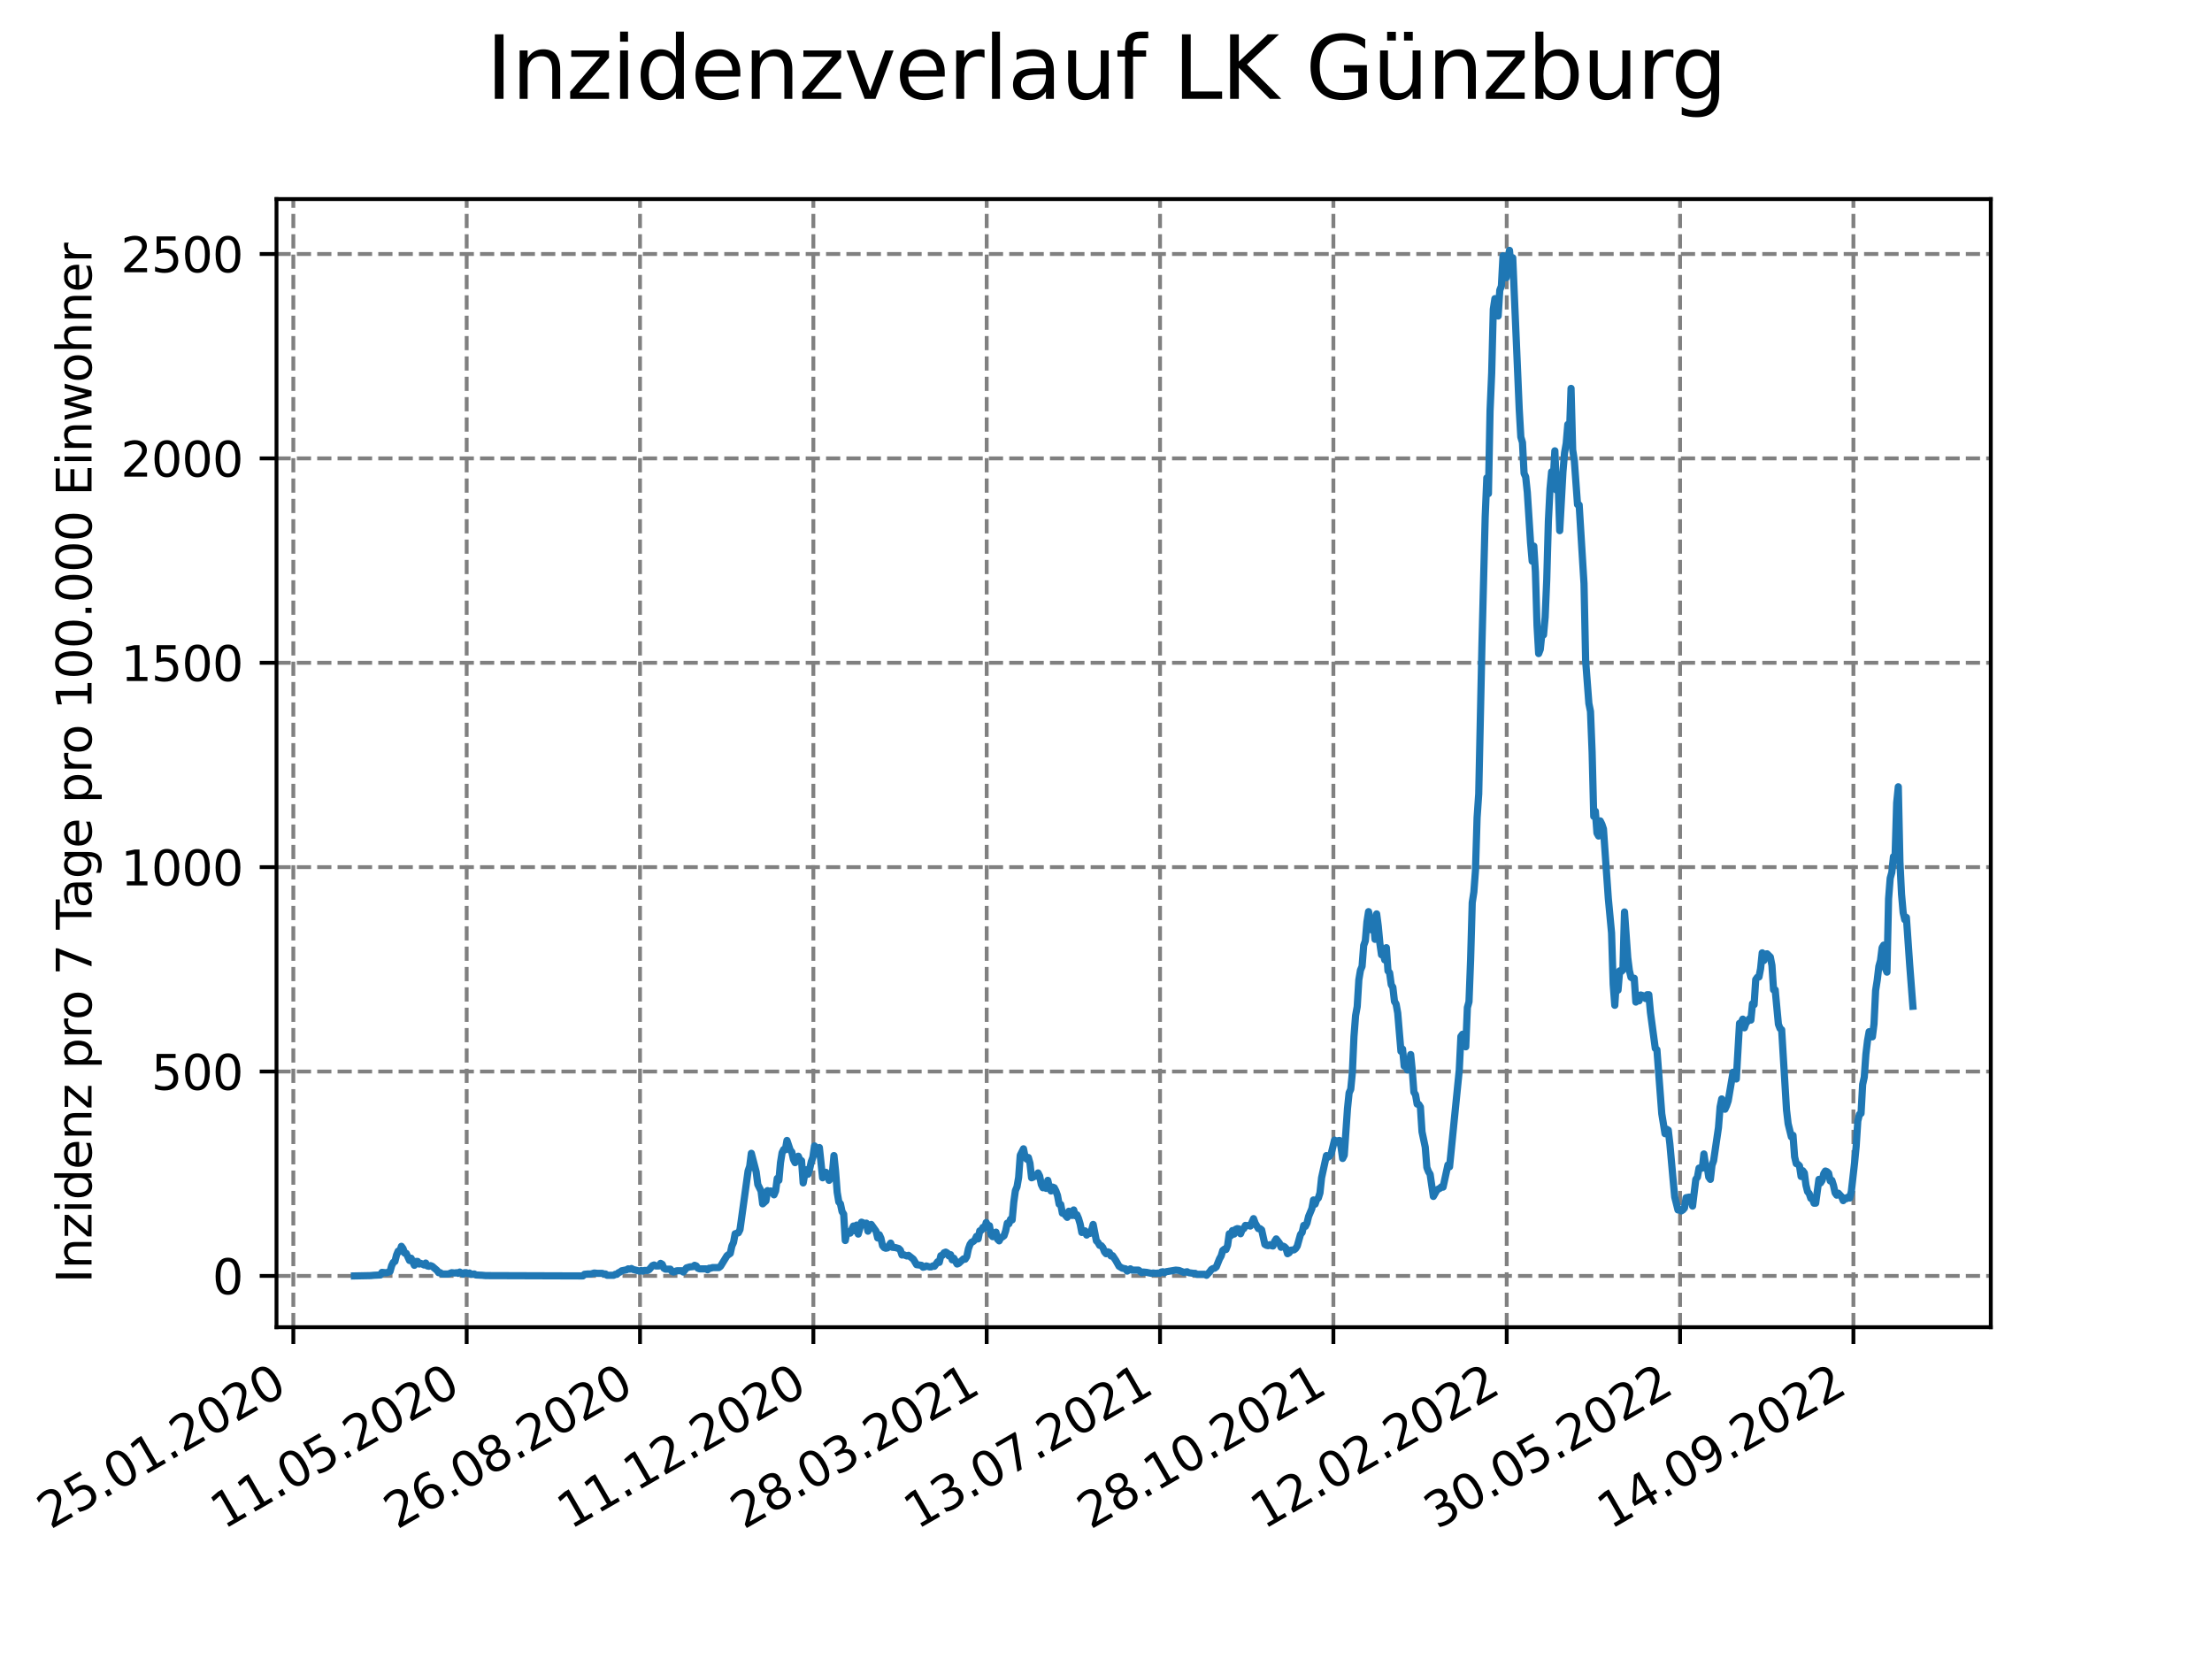<?xml version="1.0" encoding="utf-8" standalone="no"?>
<!DOCTYPE svg PUBLIC "-//W3C//DTD SVG 1.1//EN"
  "http://www.w3.org/Graphics/SVG/1.1/DTD/svg11.dtd">
<svg xmlns:xlink="http://www.w3.org/1999/xlink" width="460.8pt" height="345.6pt" viewBox="0 0 460.8 345.6" xmlns="http://www.w3.org/2000/svg" version="1.1">
 <defs>
  <style type="text/css">*{stroke-linejoin: round; stroke-linecap: butt}</style>
 </defs>
 <g id="figure_1">
  <g id="patch_1">
   <path d="M 0 345.6 
L 460.8 345.6 
L 460.8 0 
L 0 0 
z
" style="fill: #ffffff"/>
  </g>
  <g id="axes_1">
   <g id="patch_2">
    <path d="M 57.6 276.48 
L 414.72 276.48 
L 414.72 41.472 
L 57.6 41.472 
z
" style="fill: #ffffff"/>
   </g>
   <g id="matplotlib.axis_1">
    <g id="xtick_1">
     <g id="line2d_1">
      <path d="M 61.107 276.48 
L 61.107 41.472 
" clip-path="url(#p84451da03f)" style="fill: none; stroke-dasharray: 2.96,1.28; stroke-dashoffset: 0; stroke: #808080; stroke-width: 0.8"/>
     </g>
     <g id="line2d_2">
      <defs>
       <path id="m3f51517083" d="M 0 0 
L 0 3.5 
" style="stroke: #000000; stroke-width: 0.8"/>
      </defs>
      <g>
       <use xlink:href="#m3f51517083" x="61.107" y="276.48" style="stroke: #000000; stroke-width: 0.8"/>
      </g>
     </g>
     <g id="text_1">
      <!-- 25.01.2020 -->
      <g transform="translate(10.482 318.689) rotate(-30) scale(0.1 -0.1)">
       <defs>
        <path id="DejaVuSans-32" d="M 1228 531 
L 3431 531 
L 3431 0 
L 469 0 
L 469 531 
Q 828 903 1448 1529 
Q 2069 2156 2228 2338 
Q 2531 2678 2651 2914 
Q 2772 3150 2772 3378 
Q 2772 3750 2511 3984 
Q 2250 4219 1831 4219 
Q 1534 4219 1204 4116 
Q 875 4013 500 3803 
L 500 4441 
Q 881 4594 1212 4672 
Q 1544 4750 1819 4750 
Q 2544 4750 2975 4387 
Q 3406 4025 3406 3419 
Q 3406 3131 3298 2873 
Q 3191 2616 2906 2266 
Q 2828 2175 2409 1742 
Q 1991 1309 1228 531 
z
" transform="scale(0.016)"/>
        <path id="DejaVuSans-35" d="M 691 4666 
L 3169 4666 
L 3169 4134 
L 1269 4134 
L 1269 2991 
Q 1406 3038 1543 3061 
Q 1681 3084 1819 3084 
Q 2600 3084 3056 2656 
Q 3513 2228 3513 1497 
Q 3513 744 3044 326 
Q 2575 -91 1722 -91 
Q 1428 -91 1123 -41 
Q 819 9 494 109 
L 494 744 
Q 775 591 1075 516 
Q 1375 441 1709 441 
Q 2250 441 2565 725 
Q 2881 1009 2881 1497 
Q 2881 1984 2565 2268 
Q 2250 2553 1709 2553 
Q 1456 2553 1204 2497 
Q 953 2441 691 2322 
L 691 4666 
z
" transform="scale(0.016)"/>
        <path id="DejaVuSans-2e" d="M 684 794 
L 1344 794 
L 1344 0 
L 684 0 
L 684 794 
z
" transform="scale(0.016)"/>
        <path id="DejaVuSans-30" d="M 2034 4250 
Q 1547 4250 1301 3770 
Q 1056 3291 1056 2328 
Q 1056 1369 1301 889 
Q 1547 409 2034 409 
Q 2525 409 2770 889 
Q 3016 1369 3016 2328 
Q 3016 3291 2770 3770 
Q 2525 4250 2034 4250 
z
M 2034 4750 
Q 2819 4750 3233 4129 
Q 3647 3509 3647 2328 
Q 3647 1150 3233 529 
Q 2819 -91 2034 -91 
Q 1250 -91 836 529 
Q 422 1150 422 2328 
Q 422 3509 836 4129 
Q 1250 4750 2034 4750 
z
" transform="scale(0.016)"/>
        <path id="DejaVuSans-31" d="M 794 531 
L 1825 531 
L 1825 4091 
L 703 3866 
L 703 4441 
L 1819 4666 
L 2450 4666 
L 2450 531 
L 3481 531 
L 3481 0 
L 794 0 
L 794 531 
z
" transform="scale(0.016)"/>
       </defs>
       <use xlink:href="#DejaVuSans-32"/>
       <use xlink:href="#DejaVuSans-35" x="63.623"/>
       <use xlink:href="#DejaVuSans-2e" x="127.246"/>
       <use xlink:href="#DejaVuSans-30" x="159.033"/>
       <use xlink:href="#DejaVuSans-31" x="222.656"/>
       <use xlink:href="#DejaVuSans-2e" x="286.279"/>
       <use xlink:href="#DejaVuSans-32" x="318.066"/>
       <use xlink:href="#DejaVuSans-30" x="381.689"/>
       <use xlink:href="#DejaVuSans-32" x="445.312"/>
       <use xlink:href="#DejaVuSans-30" x="508.936"/>
      </g>
     </g>
    </g>
    <g id="xtick_2">
     <g id="line2d_3">
      <path d="M 97.217 276.48 
L 97.217 41.472 
" clip-path="url(#p84451da03f)" style="fill: none; stroke-dasharray: 2.96,1.28; stroke-dashoffset: 0; stroke: #808080; stroke-width: 0.8"/>
     </g>
     <g id="line2d_4">
      <g>
       <use xlink:href="#m3f51517083" x="97.217" y="276.48" style="stroke: #000000; stroke-width: 0.8"/>
      </g>
     </g>
     <g id="text_2">
      <!-- 11.05.2020 -->
      <g transform="translate(46.592 318.689) rotate(-30) scale(0.1 -0.1)">
       <use xlink:href="#DejaVuSans-31"/>
       <use xlink:href="#DejaVuSans-31" x="63.623"/>
       <use xlink:href="#DejaVuSans-2e" x="127.246"/>
       <use xlink:href="#DejaVuSans-30" x="159.033"/>
       <use xlink:href="#DejaVuSans-35" x="222.656"/>
       <use xlink:href="#DejaVuSans-2e" x="286.279"/>
       <use xlink:href="#DejaVuSans-32" x="318.066"/>
       <use xlink:href="#DejaVuSans-30" x="381.689"/>
       <use xlink:href="#DejaVuSans-32" x="445.312"/>
       <use xlink:href="#DejaVuSans-30" x="508.936"/>
      </g>
     </g>
    </g>
    <g id="xtick_3">
     <g id="line2d_5">
      <path d="M 133.327 276.48 
L 133.327 41.472 
" clip-path="url(#p84451da03f)" style="fill: none; stroke-dasharray: 2.96,1.28; stroke-dashoffset: 0; stroke: #808080; stroke-width: 0.8"/>
     </g>
     <g id="line2d_6">
      <g>
       <use xlink:href="#m3f51517083" x="133.327" y="276.48" style="stroke: #000000; stroke-width: 0.8"/>
      </g>
     </g>
     <g id="text_3">
      <!-- 26.08.2020 -->
      <g transform="translate(82.702 318.689) rotate(-30) scale(0.1 -0.1)">
       <defs>
        <path id="DejaVuSans-36" d="M 2113 2584 
Q 1688 2584 1439 2293 
Q 1191 2003 1191 1497 
Q 1191 994 1439 701 
Q 1688 409 2113 409 
Q 2538 409 2786 701 
Q 3034 994 3034 1497 
Q 3034 2003 2786 2293 
Q 2538 2584 2113 2584 
z
M 3366 4563 
L 3366 3988 
Q 3128 4100 2886 4159 
Q 2644 4219 2406 4219 
Q 1781 4219 1451 3797 
Q 1122 3375 1075 2522 
Q 1259 2794 1537 2939 
Q 1816 3084 2150 3084 
Q 2853 3084 3261 2657 
Q 3669 2231 3669 1497 
Q 3669 778 3244 343 
Q 2819 -91 2113 -91 
Q 1303 -91 875 529 
Q 447 1150 447 2328 
Q 447 3434 972 4092 
Q 1497 4750 2381 4750 
Q 2619 4750 2861 4703 
Q 3103 4656 3366 4563 
z
" transform="scale(0.016)"/>
        <path id="DejaVuSans-38" d="M 2034 2216 
Q 1584 2216 1326 1975 
Q 1069 1734 1069 1313 
Q 1069 891 1326 650 
Q 1584 409 2034 409 
Q 2484 409 2743 651 
Q 3003 894 3003 1313 
Q 3003 1734 2745 1975 
Q 2488 2216 2034 2216 
z
M 1403 2484 
Q 997 2584 770 2862 
Q 544 3141 544 3541 
Q 544 4100 942 4425 
Q 1341 4750 2034 4750 
Q 2731 4750 3128 4425 
Q 3525 4100 3525 3541 
Q 3525 3141 3298 2862 
Q 3072 2584 2669 2484 
Q 3125 2378 3379 2068 
Q 3634 1759 3634 1313 
Q 3634 634 3220 271 
Q 2806 -91 2034 -91 
Q 1263 -91 848 271 
Q 434 634 434 1313 
Q 434 1759 690 2068 
Q 947 2378 1403 2484 
z
M 1172 3481 
Q 1172 3119 1398 2916 
Q 1625 2713 2034 2713 
Q 2441 2713 2670 2916 
Q 2900 3119 2900 3481 
Q 2900 3844 2670 4047 
Q 2441 4250 2034 4250 
Q 1625 4250 1398 4047 
Q 1172 3844 1172 3481 
z
" transform="scale(0.016)"/>
       </defs>
       <use xlink:href="#DejaVuSans-32"/>
       <use xlink:href="#DejaVuSans-36" x="63.623"/>
       <use xlink:href="#DejaVuSans-2e" x="127.246"/>
       <use xlink:href="#DejaVuSans-30" x="159.033"/>
       <use xlink:href="#DejaVuSans-38" x="222.656"/>
       <use xlink:href="#DejaVuSans-2e" x="286.279"/>
       <use xlink:href="#DejaVuSans-32" x="318.066"/>
       <use xlink:href="#DejaVuSans-30" x="381.689"/>
       <use xlink:href="#DejaVuSans-32" x="445.312"/>
       <use xlink:href="#DejaVuSans-30" x="508.936"/>
      </g>
     </g>
    </g>
    <g id="xtick_4">
     <g id="line2d_7">
      <path d="M 169.438 276.48 
L 169.438 41.472 
" clip-path="url(#p84451da03f)" style="fill: none; stroke-dasharray: 2.96,1.28; stroke-dashoffset: 0; stroke: #808080; stroke-width: 0.8"/>
     </g>
     <g id="line2d_8">
      <g>
       <use xlink:href="#m3f51517083" x="169.438" y="276.48" style="stroke: #000000; stroke-width: 0.8"/>
      </g>
     </g>
     <g id="text_4">
      <!-- 11.12.2020 -->
      <g transform="translate(118.812 318.689) rotate(-30) scale(0.1 -0.1)">
       <use xlink:href="#DejaVuSans-31"/>
       <use xlink:href="#DejaVuSans-31" x="63.623"/>
       <use xlink:href="#DejaVuSans-2e" x="127.246"/>
       <use xlink:href="#DejaVuSans-31" x="159.033"/>
       <use xlink:href="#DejaVuSans-32" x="222.656"/>
       <use xlink:href="#DejaVuSans-2e" x="286.279"/>
       <use xlink:href="#DejaVuSans-32" x="318.066"/>
       <use xlink:href="#DejaVuSans-30" x="381.689"/>
       <use xlink:href="#DejaVuSans-32" x="445.312"/>
       <use xlink:href="#DejaVuSans-30" x="508.936"/>
      </g>
     </g>
    </g>
    <g id="xtick_5">
     <g id="line2d_9">
      <path d="M 205.548 276.48 
L 205.548 41.472 
" clip-path="url(#p84451da03f)" style="fill: none; stroke-dasharray: 2.96,1.28; stroke-dashoffset: 0; stroke: #808080; stroke-width: 0.8"/>
     </g>
     <g id="line2d_10">
      <g>
       <use xlink:href="#m3f51517083" x="205.548" y="276.48" style="stroke: #000000; stroke-width: 0.8"/>
      </g>
     </g>
     <g id="text_5">
      <!-- 28.03.2021 -->
      <g transform="translate(154.923 318.689) rotate(-30) scale(0.1 -0.1)">
       <defs>
        <path id="DejaVuSans-33" d="M 2597 2516 
Q 3050 2419 3304 2112 
Q 3559 1806 3559 1356 
Q 3559 666 3084 287 
Q 2609 -91 1734 -91 
Q 1441 -91 1130 -33 
Q 819 25 488 141 
L 488 750 
Q 750 597 1062 519 
Q 1375 441 1716 441 
Q 2309 441 2620 675 
Q 2931 909 2931 1356 
Q 2931 1769 2642 2001 
Q 2353 2234 1838 2234 
L 1294 2234 
L 1294 2753 
L 1863 2753 
Q 2328 2753 2575 2939 
Q 2822 3125 2822 3475 
Q 2822 3834 2567 4026 
Q 2313 4219 1838 4219 
Q 1578 4219 1281 4162 
Q 984 4106 628 3988 
L 628 4550 
Q 988 4650 1302 4700 
Q 1616 4750 1894 4750 
Q 2613 4750 3031 4423 
Q 3450 4097 3450 3541 
Q 3450 3153 3228 2886 
Q 3006 2619 2597 2516 
z
" transform="scale(0.016)"/>
       </defs>
       <use xlink:href="#DejaVuSans-32"/>
       <use xlink:href="#DejaVuSans-38" x="63.623"/>
       <use xlink:href="#DejaVuSans-2e" x="127.246"/>
       <use xlink:href="#DejaVuSans-30" x="159.033"/>
       <use xlink:href="#DejaVuSans-33" x="222.656"/>
       <use xlink:href="#DejaVuSans-2e" x="286.279"/>
       <use xlink:href="#DejaVuSans-32" x="318.066"/>
       <use xlink:href="#DejaVuSans-30" x="381.689"/>
       <use xlink:href="#DejaVuSans-32" x="445.312"/>
       <use xlink:href="#DejaVuSans-31" x="508.936"/>
      </g>
     </g>
    </g>
    <g id="xtick_6">
     <g id="line2d_11">
      <path d="M 241.658 276.48 
L 241.658 41.472 
" clip-path="url(#p84451da03f)" style="fill: none; stroke-dasharray: 2.96,1.28; stroke-dashoffset: 0; stroke: #808080; stroke-width: 0.8"/>
     </g>
     <g id="line2d_12">
      <g>
       <use xlink:href="#m3f51517083" x="241.658" y="276.48" style="stroke: #000000; stroke-width: 0.8"/>
      </g>
     </g>
     <g id="text_6">
      <!-- 13.07.2021 -->
      <g transform="translate(191.033 318.689) rotate(-30) scale(0.1 -0.1)">
       <defs>
        <path id="DejaVuSans-37" d="M 525 4666 
L 3525 4666 
L 3525 4397 
L 1831 0 
L 1172 0 
L 2766 4134 
L 525 4134 
L 525 4666 
z
" transform="scale(0.016)"/>
       </defs>
       <use xlink:href="#DejaVuSans-31"/>
       <use xlink:href="#DejaVuSans-33" x="63.623"/>
       <use xlink:href="#DejaVuSans-2e" x="127.246"/>
       <use xlink:href="#DejaVuSans-30" x="159.033"/>
       <use xlink:href="#DejaVuSans-37" x="222.656"/>
       <use xlink:href="#DejaVuSans-2e" x="286.279"/>
       <use xlink:href="#DejaVuSans-32" x="318.066"/>
       <use xlink:href="#DejaVuSans-30" x="381.689"/>
       <use xlink:href="#DejaVuSans-32" x="445.312"/>
       <use xlink:href="#DejaVuSans-31" x="508.936"/>
      </g>
     </g>
    </g>
    <g id="xtick_7">
     <g id="line2d_13">
      <path d="M 277.768 276.48 
L 277.768 41.472 
" clip-path="url(#p84451da03f)" style="fill: none; stroke-dasharray: 2.96,1.28; stroke-dashoffset: 0; stroke: #808080; stroke-width: 0.8"/>
     </g>
     <g id="line2d_14">
      <g>
       <use xlink:href="#m3f51517083" x="277.768" y="276.48" style="stroke: #000000; stroke-width: 0.8"/>
      </g>
     </g>
     <g id="text_7">
      <!-- 28.10.2021 -->
      <g transform="translate(227.143 318.689) rotate(-30) scale(0.1 -0.1)">
       <use xlink:href="#DejaVuSans-32"/>
       <use xlink:href="#DejaVuSans-38" x="63.623"/>
       <use xlink:href="#DejaVuSans-2e" x="127.246"/>
       <use xlink:href="#DejaVuSans-31" x="159.033"/>
       <use xlink:href="#DejaVuSans-30" x="222.656"/>
       <use xlink:href="#DejaVuSans-2e" x="286.279"/>
       <use xlink:href="#DejaVuSans-32" x="318.066"/>
       <use xlink:href="#DejaVuSans-30" x="381.689"/>
       <use xlink:href="#DejaVuSans-32" x="445.312"/>
       <use xlink:href="#DejaVuSans-31" x="508.936"/>
      </g>
     </g>
    </g>
    <g id="xtick_8">
     <g id="line2d_15">
      <path d="M 313.879 276.48 
L 313.879 41.472 
" clip-path="url(#p84451da03f)" style="fill: none; stroke-dasharray: 2.96,1.28; stroke-dashoffset: 0; stroke: #808080; stroke-width: 0.8"/>
     </g>
     <g id="line2d_16">
      <g>
       <use xlink:href="#m3f51517083" x="313.879" y="276.48" style="stroke: #000000; stroke-width: 0.8"/>
      </g>
     </g>
     <g id="text_8">
      <!-- 12.02.2022 -->
      <g transform="translate(263.253 318.689) rotate(-30) scale(0.1 -0.1)">
       <use xlink:href="#DejaVuSans-31"/>
       <use xlink:href="#DejaVuSans-32" x="63.623"/>
       <use xlink:href="#DejaVuSans-2e" x="127.246"/>
       <use xlink:href="#DejaVuSans-30" x="159.033"/>
       <use xlink:href="#DejaVuSans-32" x="222.656"/>
       <use xlink:href="#DejaVuSans-2e" x="286.279"/>
       <use xlink:href="#DejaVuSans-32" x="318.066"/>
       <use xlink:href="#DejaVuSans-30" x="381.689"/>
       <use xlink:href="#DejaVuSans-32" x="445.312"/>
       <use xlink:href="#DejaVuSans-32" x="508.936"/>
      </g>
     </g>
    </g>
    <g id="xtick_9">
     <g id="line2d_17">
      <path d="M 349.989 276.48 
L 349.989 41.472 
" clip-path="url(#p84451da03f)" style="fill: none; stroke-dasharray: 2.96,1.28; stroke-dashoffset: 0; stroke: #808080; stroke-width: 0.8"/>
     </g>
     <g id="line2d_18">
      <g>
       <use xlink:href="#m3f51517083" x="349.989" y="276.48" style="stroke: #000000; stroke-width: 0.8"/>
      </g>
     </g>
     <g id="text_9">
      <!-- 30.05.2022 -->
      <g transform="translate(299.364 318.689) rotate(-30) scale(0.1 -0.1)">
       <use xlink:href="#DejaVuSans-33"/>
       <use xlink:href="#DejaVuSans-30" x="63.623"/>
       <use xlink:href="#DejaVuSans-2e" x="127.246"/>
       <use xlink:href="#DejaVuSans-30" x="159.033"/>
       <use xlink:href="#DejaVuSans-35" x="222.656"/>
       <use xlink:href="#DejaVuSans-2e" x="286.279"/>
       <use xlink:href="#DejaVuSans-32" x="318.066"/>
       <use xlink:href="#DejaVuSans-30" x="381.689"/>
       <use xlink:href="#DejaVuSans-32" x="445.312"/>
       <use xlink:href="#DejaVuSans-32" x="508.936"/>
      </g>
     </g>
    </g>
    <g id="xtick_10">
     <g id="line2d_19">
      <path d="M 386.099 276.48 
L 386.099 41.472 
" clip-path="url(#p84451da03f)" style="fill: none; stroke-dasharray: 2.96,1.28; stroke-dashoffset: 0; stroke: #808080; stroke-width: 0.8"/>
     </g>
     <g id="line2d_20">
      <g>
       <use xlink:href="#m3f51517083" x="386.099" y="276.48" style="stroke: #000000; stroke-width: 0.8"/>
      </g>
     </g>
     <g id="text_10">
      <!-- 14.09.2022 -->
      <g transform="translate(335.474 318.689) rotate(-30) scale(0.1 -0.1)">
       <defs>
        <path id="DejaVuSans-34" d="M 2419 4116 
L 825 1625 
L 2419 1625 
L 2419 4116 
z
M 2253 4666 
L 3047 4666 
L 3047 1625 
L 3713 1625 
L 3713 1100 
L 3047 1100 
L 3047 0 
L 2419 0 
L 2419 1100 
L 313 1100 
L 313 1709 
L 2253 4666 
z
" transform="scale(0.016)"/>
        <path id="DejaVuSans-39" d="M 703 97 
L 703 672 
Q 941 559 1184 500 
Q 1428 441 1663 441 
Q 2288 441 2617 861 
Q 2947 1281 2994 2138 
Q 2813 1869 2534 1725 
Q 2256 1581 1919 1581 
Q 1219 1581 811 2004 
Q 403 2428 403 3163 
Q 403 3881 828 4315 
Q 1253 4750 1959 4750 
Q 2769 4750 3195 4129 
Q 3622 3509 3622 2328 
Q 3622 1225 3098 567 
Q 2575 -91 1691 -91 
Q 1453 -91 1209 -44 
Q 966 3 703 97 
z
M 1959 2075 
Q 2384 2075 2632 2365 
Q 2881 2656 2881 3163 
Q 2881 3666 2632 3958 
Q 2384 4250 1959 4250 
Q 1534 4250 1286 3958 
Q 1038 3666 1038 3163 
Q 1038 2656 1286 2365 
Q 1534 2075 1959 2075 
z
" transform="scale(0.016)"/>
       </defs>
       <use xlink:href="#DejaVuSans-31"/>
       <use xlink:href="#DejaVuSans-34" x="63.623"/>
       <use xlink:href="#DejaVuSans-2e" x="127.246"/>
       <use xlink:href="#DejaVuSans-30" x="159.033"/>
       <use xlink:href="#DejaVuSans-39" x="222.656"/>
       <use xlink:href="#DejaVuSans-2e" x="286.279"/>
       <use xlink:href="#DejaVuSans-32" x="318.066"/>
       <use xlink:href="#DejaVuSans-30" x="381.689"/>
       <use xlink:href="#DejaVuSans-32" x="445.312"/>
       <use xlink:href="#DejaVuSans-32" x="508.936"/>
      </g>
     </g>
    </g>
   </g>
   <g id="matplotlib.axis_2">
    <g id="ytick_1">
     <g id="line2d_21">
      <path d="M 57.6 265.798 
L 414.72 265.798 
" clip-path="url(#p84451da03f)" style="fill: none; stroke-dasharray: 2.96,1.28; stroke-dashoffset: 0; stroke: #808080; stroke-width: 0.8"/>
     </g>
     <g id="line2d_22">
      <defs>
       <path id="mfbe1d63b11" d="M 0 0 
L -3.5 0 
" style="stroke: #000000; stroke-width: 0.8"/>
      </defs>
      <g>
       <use xlink:href="#mfbe1d63b11" x="57.6" y="265.798" style="stroke: #000000; stroke-width: 0.8"/>
      </g>
     </g>
     <g id="text_11">
      <!-- 0 -->
      <g transform="translate(44.237 269.597) scale(0.1 -0.1)">
       <use xlink:href="#DejaVuSans-30"/>
      </g>
     </g>
    </g>
    <g id="ytick_2">
     <g id="line2d_23">
      <path d="M 57.6 223.221 
L 414.72 223.221 
" clip-path="url(#p84451da03f)" style="fill: none; stroke-dasharray: 2.96,1.28; stroke-dashoffset: 0; stroke: #808080; stroke-width: 0.8"/>
     </g>
     <g id="line2d_24">
      <g>
       <use xlink:href="#mfbe1d63b11" x="57.6" y="223.221" style="stroke: #000000; stroke-width: 0.8"/>
      </g>
     </g>
     <g id="text_12">
      <!-- 500 -->
      <g transform="translate(31.512 227.02) scale(0.1 -0.1)">
       <use xlink:href="#DejaVuSans-35"/>
       <use xlink:href="#DejaVuSans-30" x="63.623"/>
       <use xlink:href="#DejaVuSans-30" x="127.246"/>
      </g>
     </g>
    </g>
    <g id="ytick_3">
     <g id="line2d_25">
      <path d="M 57.6 180.644 
L 414.72 180.644 
" clip-path="url(#p84451da03f)" style="fill: none; stroke-dasharray: 2.96,1.28; stroke-dashoffset: 0; stroke: #808080; stroke-width: 0.8"/>
     </g>
     <g id="line2d_26">
      <g>
       <use xlink:href="#mfbe1d63b11" x="57.6" y="180.644" style="stroke: #000000; stroke-width: 0.8"/>
      </g>
     </g>
     <g id="text_13">
      <!-- 1000 -->
      <g transform="translate(25.15 184.443) scale(0.1 -0.1)">
       <use xlink:href="#DejaVuSans-31"/>
       <use xlink:href="#DejaVuSans-30" x="63.623"/>
       <use xlink:href="#DejaVuSans-30" x="127.246"/>
       <use xlink:href="#DejaVuSans-30" x="190.869"/>
      </g>
     </g>
    </g>
    <g id="ytick_4">
     <g id="line2d_27">
      <path d="M 57.6 138.067 
L 414.72 138.067 
" clip-path="url(#p84451da03f)" style="fill: none; stroke-dasharray: 2.96,1.28; stroke-dashoffset: 0; stroke: #808080; stroke-width: 0.8"/>
     </g>
     <g id="line2d_28">
      <g>
       <use xlink:href="#mfbe1d63b11" x="57.6" y="138.067" style="stroke: #000000; stroke-width: 0.8"/>
      </g>
     </g>
     <g id="text_14">
      <!-- 1500 -->
      <g transform="translate(25.15 141.866) scale(0.1 -0.1)">
       <use xlink:href="#DejaVuSans-31"/>
       <use xlink:href="#DejaVuSans-35" x="63.623"/>
       <use xlink:href="#DejaVuSans-30" x="127.246"/>
       <use xlink:href="#DejaVuSans-30" x="190.869"/>
      </g>
     </g>
    </g>
    <g id="ytick_5">
     <g id="line2d_29">
      <path d="M 57.6 95.49 
L 414.72 95.49 
" clip-path="url(#p84451da03f)" style="fill: none; stroke-dasharray: 2.96,1.28; stroke-dashoffset: 0; stroke: #808080; stroke-width: 0.8"/>
     </g>
     <g id="line2d_30">
      <g>
       <use xlink:href="#mfbe1d63b11" x="57.6" y="95.49" style="stroke: #000000; stroke-width: 0.8"/>
      </g>
     </g>
     <g id="text_15">
      <!-- 2000 -->
      <g transform="translate(25.15 99.289) scale(0.1 -0.1)">
       <use xlink:href="#DejaVuSans-32"/>
       <use xlink:href="#DejaVuSans-30" x="63.623"/>
       <use xlink:href="#DejaVuSans-30" x="127.246"/>
       <use xlink:href="#DejaVuSans-30" x="190.869"/>
      </g>
     </g>
    </g>
    <g id="ytick_6">
     <g id="line2d_31">
      <path d="M 57.6 52.913 
L 414.72 52.913 
" clip-path="url(#p84451da03f)" style="fill: none; stroke-dasharray: 2.96,1.28; stroke-dashoffset: 0; stroke: #808080; stroke-width: 0.8"/>
     </g>
     <g id="line2d_32">
      <g>
       <use xlink:href="#mfbe1d63b11" x="57.6" y="52.913" style="stroke: #000000; stroke-width: 0.8"/>
      </g>
     </g>
     <g id="text_16">
      <!-- 2500 -->
      <g transform="translate(25.15 56.713) scale(0.1 -0.1)">
       <use xlink:href="#DejaVuSans-32"/>
       <use xlink:href="#DejaVuSans-35" x="63.623"/>
       <use xlink:href="#DejaVuSans-30" x="127.246"/>
       <use xlink:href="#DejaVuSans-30" x="190.869"/>
      </g>
     </g>
    </g>
    <g id="text_17">
     <!-- Inzidenz pro 7 Tage pro 100.000 Einwohner -->
     <g transform="translate(19.07 267.301) rotate(-90) scale(0.1 -0.1)">
      <defs>
       <path id="DejaVuSans-49" d="M 628 4666 
L 1259 4666 
L 1259 0 
L 628 0 
L 628 4666 
z
" transform="scale(0.016)"/>
       <path id="DejaVuSans-6e" d="M 3513 2113 
L 3513 0 
L 2938 0 
L 2938 2094 
Q 2938 2591 2744 2837 
Q 2550 3084 2163 3084 
Q 1697 3084 1428 2787 
Q 1159 2491 1159 1978 
L 1159 0 
L 581 0 
L 581 3500 
L 1159 3500 
L 1159 2956 
Q 1366 3272 1645 3428 
Q 1925 3584 2291 3584 
Q 2894 3584 3203 3211 
Q 3513 2838 3513 2113 
z
" transform="scale(0.016)"/>
       <path id="DejaVuSans-7a" d="M 353 3500 
L 3084 3500 
L 3084 2975 
L 922 459 
L 3084 459 
L 3084 0 
L 275 0 
L 275 525 
L 2438 3041 
L 353 3041 
L 353 3500 
z
" transform="scale(0.016)"/>
       <path id="DejaVuSans-69" d="M 603 3500 
L 1178 3500 
L 1178 0 
L 603 0 
L 603 3500 
z
M 603 4863 
L 1178 4863 
L 1178 4134 
L 603 4134 
L 603 4863 
z
" transform="scale(0.016)"/>
       <path id="DejaVuSans-64" d="M 2906 2969 
L 2906 4863 
L 3481 4863 
L 3481 0 
L 2906 0 
L 2906 525 
Q 2725 213 2448 61 
Q 2172 -91 1784 -91 
Q 1150 -91 751 415 
Q 353 922 353 1747 
Q 353 2572 751 3078 
Q 1150 3584 1784 3584 
Q 2172 3584 2448 3432 
Q 2725 3281 2906 2969 
z
M 947 1747 
Q 947 1113 1208 752 
Q 1469 391 1925 391 
Q 2381 391 2643 752 
Q 2906 1113 2906 1747 
Q 2906 2381 2643 2742 
Q 2381 3103 1925 3103 
Q 1469 3103 1208 2742 
Q 947 2381 947 1747 
z
" transform="scale(0.016)"/>
       <path id="DejaVuSans-65" d="M 3597 1894 
L 3597 1613 
L 953 1613 
Q 991 1019 1311 708 
Q 1631 397 2203 397 
Q 2534 397 2845 478 
Q 3156 559 3463 722 
L 3463 178 
Q 3153 47 2828 -22 
Q 2503 -91 2169 -91 
Q 1331 -91 842 396 
Q 353 884 353 1716 
Q 353 2575 817 3079 
Q 1281 3584 2069 3584 
Q 2775 3584 3186 3129 
Q 3597 2675 3597 1894 
z
M 3022 2063 
Q 3016 2534 2758 2815 
Q 2500 3097 2075 3097 
Q 1594 3097 1305 2825 
Q 1016 2553 972 2059 
L 3022 2063 
z
" transform="scale(0.016)"/>
       <path id="DejaVuSans-20" transform="scale(0.016)"/>
       <path id="DejaVuSans-70" d="M 1159 525 
L 1159 -1331 
L 581 -1331 
L 581 3500 
L 1159 3500 
L 1159 2969 
Q 1341 3281 1617 3432 
Q 1894 3584 2278 3584 
Q 2916 3584 3314 3078 
Q 3713 2572 3713 1747 
Q 3713 922 3314 415 
Q 2916 -91 2278 -91 
Q 1894 -91 1617 61 
Q 1341 213 1159 525 
z
M 3116 1747 
Q 3116 2381 2855 2742 
Q 2594 3103 2138 3103 
Q 1681 3103 1420 2742 
Q 1159 2381 1159 1747 
Q 1159 1113 1420 752 
Q 1681 391 2138 391 
Q 2594 391 2855 752 
Q 3116 1113 3116 1747 
z
" transform="scale(0.016)"/>
       <path id="DejaVuSans-72" d="M 2631 2963 
Q 2534 3019 2420 3045 
Q 2306 3072 2169 3072 
Q 1681 3072 1420 2755 
Q 1159 2438 1159 1844 
L 1159 0 
L 581 0 
L 581 3500 
L 1159 3500 
L 1159 2956 
Q 1341 3275 1631 3429 
Q 1922 3584 2338 3584 
Q 2397 3584 2469 3576 
Q 2541 3569 2628 3553 
L 2631 2963 
z
" transform="scale(0.016)"/>
       <path id="DejaVuSans-6f" d="M 1959 3097 
Q 1497 3097 1228 2736 
Q 959 2375 959 1747 
Q 959 1119 1226 758 
Q 1494 397 1959 397 
Q 2419 397 2687 759 
Q 2956 1122 2956 1747 
Q 2956 2369 2687 2733 
Q 2419 3097 1959 3097 
z
M 1959 3584 
Q 2709 3584 3137 3096 
Q 3566 2609 3566 1747 
Q 3566 888 3137 398 
Q 2709 -91 1959 -91 
Q 1206 -91 779 398 
Q 353 888 353 1747 
Q 353 2609 779 3096 
Q 1206 3584 1959 3584 
z
" transform="scale(0.016)"/>
       <path id="DejaVuSans-54" d="M -19 4666 
L 3928 4666 
L 3928 4134 
L 2272 4134 
L 2272 0 
L 1638 0 
L 1638 4134 
L -19 4134 
L -19 4666 
z
" transform="scale(0.016)"/>
       <path id="DejaVuSans-61" d="M 2194 1759 
Q 1497 1759 1228 1600 
Q 959 1441 959 1056 
Q 959 750 1161 570 
Q 1363 391 1709 391 
Q 2188 391 2477 730 
Q 2766 1069 2766 1631 
L 2766 1759 
L 2194 1759 
z
M 3341 1997 
L 3341 0 
L 2766 0 
L 2766 531 
Q 2569 213 2275 61 
Q 1981 -91 1556 -91 
Q 1019 -91 701 211 
Q 384 513 384 1019 
Q 384 1609 779 1909 
Q 1175 2209 1959 2209 
L 2766 2209 
L 2766 2266 
Q 2766 2663 2505 2880 
Q 2244 3097 1772 3097 
Q 1472 3097 1187 3025 
Q 903 2953 641 2809 
L 641 3341 
Q 956 3463 1253 3523 
Q 1550 3584 1831 3584 
Q 2591 3584 2966 3190 
Q 3341 2797 3341 1997 
z
" transform="scale(0.016)"/>
       <path id="DejaVuSans-67" d="M 2906 1791 
Q 2906 2416 2648 2759 
Q 2391 3103 1925 3103 
Q 1463 3103 1205 2759 
Q 947 2416 947 1791 
Q 947 1169 1205 825 
Q 1463 481 1925 481 
Q 2391 481 2648 825 
Q 2906 1169 2906 1791 
z
M 3481 434 
Q 3481 -459 3084 -895 
Q 2688 -1331 1869 -1331 
Q 1566 -1331 1297 -1286 
Q 1028 -1241 775 -1147 
L 775 -588 
Q 1028 -725 1275 -790 
Q 1522 -856 1778 -856 
Q 2344 -856 2625 -561 
Q 2906 -266 2906 331 
L 2906 616 
Q 2728 306 2450 153 
Q 2172 0 1784 0 
Q 1141 0 747 490 
Q 353 981 353 1791 
Q 353 2603 747 3093 
Q 1141 3584 1784 3584 
Q 2172 3584 2450 3431 
Q 2728 3278 2906 2969 
L 2906 3500 
L 3481 3500 
L 3481 434 
z
" transform="scale(0.016)"/>
       <path id="DejaVuSans-45" d="M 628 4666 
L 3578 4666 
L 3578 4134 
L 1259 4134 
L 1259 2753 
L 3481 2753 
L 3481 2222 
L 1259 2222 
L 1259 531 
L 3634 531 
L 3634 0 
L 628 0 
L 628 4666 
z
" transform="scale(0.016)"/>
       <path id="DejaVuSans-77" d="M 269 3500 
L 844 3500 
L 1563 769 
L 2278 3500 
L 2956 3500 
L 3675 769 
L 4391 3500 
L 4966 3500 
L 4050 0 
L 3372 0 
L 2619 2869 
L 1863 0 
L 1184 0 
L 269 3500 
z
" transform="scale(0.016)"/>
       <path id="DejaVuSans-68" d="M 3513 2113 
L 3513 0 
L 2938 0 
L 2938 2094 
Q 2938 2591 2744 2837 
Q 2550 3084 2163 3084 
Q 1697 3084 1428 2787 
Q 1159 2491 1159 1978 
L 1159 0 
L 581 0 
L 581 4863 
L 1159 4863 
L 1159 2956 
Q 1366 3272 1645 3428 
Q 1925 3584 2291 3584 
Q 2894 3584 3203 3211 
Q 3513 2838 3513 2113 
z
" transform="scale(0.016)"/>
      </defs>
      <use xlink:href="#DejaVuSans-49"/>
      <use xlink:href="#DejaVuSans-6e" x="29.492"/>
      <use xlink:href="#DejaVuSans-7a" x="92.871"/>
      <use xlink:href="#DejaVuSans-69" x="145.361"/>
      <use xlink:href="#DejaVuSans-64" x="173.145"/>
      <use xlink:href="#DejaVuSans-65" x="236.621"/>
      <use xlink:href="#DejaVuSans-6e" x="298.145"/>
      <use xlink:href="#DejaVuSans-7a" x="361.523"/>
      <use xlink:href="#DejaVuSans-20" x="414.014"/>
      <use xlink:href="#DejaVuSans-70" x="445.801"/>
      <use xlink:href="#DejaVuSans-72" x="509.277"/>
      <use xlink:href="#DejaVuSans-6f" x="548.141"/>
      <use xlink:href="#DejaVuSans-20" x="609.322"/>
      <use xlink:href="#DejaVuSans-37" x="641.109"/>
      <use xlink:href="#DejaVuSans-20" x="704.732"/>
      <use xlink:href="#DejaVuSans-54" x="736.52"/>
      <use xlink:href="#DejaVuSans-61" x="781.104"/>
      <use xlink:href="#DejaVuSans-67" x="842.383"/>
      <use xlink:href="#DejaVuSans-65" x="905.859"/>
      <use xlink:href="#DejaVuSans-20" x="967.383"/>
      <use xlink:href="#DejaVuSans-70" x="999.17"/>
      <use xlink:href="#DejaVuSans-72" x="1062.646"/>
      <use xlink:href="#DejaVuSans-6f" x="1101.51"/>
      <use xlink:href="#DejaVuSans-20" x="1162.691"/>
      <use xlink:href="#DejaVuSans-31" x="1194.479"/>
      <use xlink:href="#DejaVuSans-30" x="1258.102"/>
      <use xlink:href="#DejaVuSans-30" x="1321.725"/>
      <use xlink:href="#DejaVuSans-2e" x="1385.348"/>
      <use xlink:href="#DejaVuSans-30" x="1417.135"/>
      <use xlink:href="#DejaVuSans-30" x="1480.758"/>
      <use xlink:href="#DejaVuSans-30" x="1544.381"/>
      <use xlink:href="#DejaVuSans-20" x="1608.004"/>
      <use xlink:href="#DejaVuSans-45" x="1639.791"/>
      <use xlink:href="#DejaVuSans-69" x="1702.975"/>
      <use xlink:href="#DejaVuSans-6e" x="1730.758"/>
      <use xlink:href="#DejaVuSans-77" x="1794.137"/>
      <use xlink:href="#DejaVuSans-6f" x="1875.924"/>
      <use xlink:href="#DejaVuSans-68" x="1937.105"/>
      <use xlink:href="#DejaVuSans-6e" x="2000.484"/>
      <use xlink:href="#DejaVuSans-65" x="2063.863"/>
      <use xlink:href="#DejaVuSans-72" x="2125.387"/>
     </g>
    </g>
   </g>
   <g id="line2d_33">
    <path d="M 73.833 265.798 
L 77.208 265.731 
L 77.882 265.664 
L 79.232 265.597 
L 79.57 265.06 
L 80.245 265.127 
L 80.582 265.127 
L 81.257 264.859 
L 81.595 263.653 
L 81.932 262.982 
L 82.27 262.781 
L 82.607 261.44 
L 82.945 260.636 
L 83.282 260.703 
L 83.62 259.631 
L 83.957 260.1 
L 84.295 261.038 
L 84.632 261.105 
L 85.307 262.58 
L 85.644 262.111 
L 86.319 263.586 
L 86.657 262.781 
L 86.994 262.781 
L 87.332 263.317 
L 87.669 263.183 
L 88.344 263.519 
L 88.682 263.116 
L 89.019 263.72 
L 89.357 263.787 
L 89.694 263.653 
L 90.032 263.787 
L 91.044 264.658 
L 91.382 265.127 
L 91.719 265.127 
L 92.057 265.396 
L 93.406 265.396 
L 94.081 265.127 
L 94.756 265.194 
L 95.094 265.127 
L 95.431 265.262 
L 95.769 264.993 
L 96.444 265.396 
L 96.781 265.127 
L 97.119 265.127 
L 97.456 265.329 
L 97.794 265.194 
L 98.131 265.463 
L 98.806 265.396 
L 99.144 265.597 
L 100.494 265.664 
L 101.169 265.731 
L 121.417 265.798 
L 121.755 265.463 
L 122.43 265.396 
L 123.105 265.396 
L 123.78 265.194 
L 124.455 265.262 
L 125.467 265.262 
L 125.804 265.396 
L 126.142 265.396 
L 126.479 265.664 
L 127.829 265.664 
L 128.167 265.463 
L 128.504 265.463 
L 128.842 265.127 
L 129.179 264.993 
L 129.517 264.725 
L 130.529 264.524 
L 130.867 264.323 
L 131.204 264.39 
L 131.542 264.256 
L 131.879 264.457 
L 133.229 264.792 
L 133.566 264.658 
L 133.904 264.792 
L 134.241 264.658 
L 134.916 264.658 
L 135.254 264.457 
L 135.929 263.653 
L 136.266 263.519 
L 136.604 263.72 
L 137.279 263.72 
L 137.616 263.183 
L 137.954 263.385 
L 138.291 264.189 
L 138.629 264.39 
L 139.641 264.39 
L 139.979 264.859 
L 140.316 264.993 
L 140.991 264.725 
L 142.003 264.725 
L 142.341 264.993 
L 143.016 264.122 
L 143.691 263.921 
L 144.366 263.854 
L 144.703 263.586 
L 145.041 263.72 
L 145.378 264.189 
L 145.716 264.323 
L 147.066 264.323 
L 147.403 264.524 
L 147.741 264.189 
L 148.078 264.189 
L 148.416 264.055 
L 149.765 264.055 
L 150.103 263.787 
L 151.453 261.575 
L 152.128 261.105 
L 152.465 259.563 
L 152.803 258.826 
L 153.14 257.016 
L 153.815 256.815 
L 154.153 256.145 
L 155.84 243.944 
L 156.178 242.939 
L 156.515 240.257 
L 157.527 244.145 
L 157.865 246.76 
L 158.54 248.1 
L 158.877 250.782 
L 159.552 250.178 
L 159.89 248.033 
L 160.227 248.301 
L 160.565 248.1 
L 160.902 248.368 
L 161.24 248.905 
L 161.577 248.1 
L 161.915 245.486 
L 162.252 245.888 
L 162.59 242.201 
L 162.927 240.123 
L 163.265 239.453 
L 163.602 239.52 
L 163.94 237.576 
L 164.615 239.587 
L 164.952 239.989 
L 165.289 241.531 
L 165.627 242.201 
L 166.302 240.86 
L 166.639 241.665 
L 166.977 241.799 
L 167.314 246.424 
L 167.652 244.614 
L 167.989 243.676 
L 168.327 244.614 
L 168.664 243.542 
L 169.002 242 
L 169.339 241.062 
L 169.677 238.715 
L 170.014 240.391 
L 170.352 239.989 
L 170.689 239.05 
L 171.364 245.352 
L 171.702 245.017 
L 172.039 244.212 
L 172.377 244.547 
L 172.714 245.888 
L 173.051 245.419 
L 173.389 244.547 
L 173.726 240.726 
L 174.064 243.944 
L 174.401 248.368 
L 174.739 250.38 
L 175.076 250.782 
L 175.414 252.391 
L 175.751 252.927 
L 176.089 258.424 
L 176.426 256.614 
L 176.764 256.614 
L 177.101 256.882 
L 177.776 255.407 
L 178.114 256.413 
L 178.451 255.206 
L 178.789 257.083 
L 179.464 254.603 
L 179.801 254.737 
L 180.139 255.072 
L 180.476 254.804 
L 180.813 256.48 
L 181.488 255.072 
L 182.501 256.48 
L 182.838 257.888 
L 183.176 257.217 
L 183.513 257.955 
L 183.851 259.496 
L 184.188 259.899 
L 184.526 260.033 
L 184.863 259.966 
L 185.538 258.96 
L 185.876 259.832 
L 186.551 259.899 
L 187.226 260.1 
L 187.563 260.435 
L 187.901 261.44 
L 188.238 261.373 
L 188.913 261.642 
L 189.25 261.508 
L 190.263 262.312 
L 190.938 263.452 
L 191.95 263.586 
L 192.288 263.988 
L 192.625 263.921 
L 192.963 263.72 
L 193.638 263.921 
L 193.975 263.921 
L 194.313 263.72 
L 194.65 263.787 
L 195.325 262.848 
L 195.663 262.982 
L 196 261.575 
L 196.338 261.508 
L 196.675 260.971 
L 197.012 260.837 
L 197.35 261.038 
L 197.687 261.642 
L 198.025 261.373 
L 198.362 262.446 
L 198.7 262.111 
L 199.375 263.317 
L 199.712 263.183 
L 200.725 262.245 
L 201.062 262.312 
L 201.4 261.776 
L 201.737 260.167 
L 202.075 259.228 
L 202.412 258.759 
L 202.75 258.625 
L 203.087 258.29 
L 203.425 257.552 
L 203.762 258.089 
L 204.1 256.413 
L 204.437 256.279 
L 204.774 255.675 
L 205.112 255.876 
L 205.449 254.67 
L 205.787 255.34 
L 206.124 255.34 
L 206.462 257.217 
L 206.799 257.619 
L 207.137 257.552 
L 207.474 256.681 
L 207.812 258.156 
L 208.149 258.491 
L 208.487 257.821 
L 208.824 257.686 
L 209.162 257.418 
L 209.499 256.413 
L 209.837 254.804 
L 210.174 254.938 
L 210.512 253.999 
L 210.849 254.134 
L 211.187 250.447 
L 211.524 248.033 
L 211.862 247.229 
L 212.199 245.285 
L 212.536 240.659 
L 213.211 239.319 
L 213.549 240.995 
L 213.886 241.464 
L 214.224 241.129 
L 214.561 242.335 
L 214.899 245.352 
L 215.236 245.218 
L 215.574 244.883 
L 215.911 245.017 
L 216.249 244.346 
L 216.586 245.017 
L 216.924 246.76 
L 217.261 247.43 
L 217.599 247.095 
L 217.936 247.564 
L 218.274 245.888 
L 218.611 247.363 
L 218.949 248.1 
L 219.286 247.296 
L 219.624 247.43 
L 219.961 248.1 
L 220.298 249.039 
L 220.636 250.849 
L 220.973 250.916 
L 221.311 252.726 
L 221.648 252.793 
L 222.323 253.597 
L 222.661 252.324 
L 222.998 253.128 
L 223.336 253.195 
L 223.673 252.055 
L 224.011 253.262 
L 224.348 253.061 
L 224.686 253.865 
L 225.023 255.005 
L 225.361 256.748 
L 226.036 256.413 
L 226.373 257.284 
L 226.711 256.815 
L 227.048 256.949 
L 227.386 256.279 
L 227.723 255.072 
L 228.398 258.491 
L 228.735 258.826 
L 229.073 259.429 
L 229.41 259.496 
L 229.748 259.899 
L 230.085 260.77 
L 230.423 261.172 
L 230.76 260.77 
L 231.098 260.904 
L 231.435 261.642 
L 231.773 261.575 
L 232.448 262.58 
L 233.123 263.787 
L 233.798 264.189 
L 234.473 264.323 
L 234.81 264.792 
L 235.485 264.323 
L 235.823 264.591 
L 237.172 264.591 
L 237.847 265.127 
L 238.185 264.993 
L 238.86 265.06 
L 239.872 265.262 
L 240.21 265.194 
L 240.885 265.262 
L 241.222 265.194 
L 241.56 265.262 
L 241.897 264.993 
L 242.235 264.926 
L 242.572 265.127 
L 242.91 264.926 
L 244.934 264.591 
L 245.609 264.658 
L 246.622 265.06 
L 247.297 264.926 
L 247.634 265.127 
L 248.647 265.262 
L 248.984 265.262 
L 249.322 265.463 
L 251.009 265.463 
L 251.347 265.664 
L 252.022 264.926 
L 252.359 264.457 
L 252.696 264.256 
L 253.034 264.189 
L 253.371 263.921 
L 254.046 262.245 
L 254.384 261.642 
L 254.721 260.502 
L 255.059 260.234 
L 255.396 260.301 
L 255.734 259.429 
L 256.071 257.016 
L 256.409 257.418 
L 256.746 256.346 
L 257.084 257.083 
L 257.421 256.078 
L 257.759 255.944 
L 258.096 256.011 
L 258.434 257.016 
L 258.771 256.145 
L 259.109 255.944 
L 259.446 255.273 
L 259.784 255.34 
L 260.121 255.273 
L 260.458 255.407 
L 261.133 253.865 
L 261.471 254.804 
L 262.146 255.944 
L 262.483 255.944 
L 262.821 256.212 
L 263.496 259.228 
L 263.833 259.429 
L 264.171 259.496 
L 264.508 259.295 
L 264.846 259.496 
L 265.183 259.563 
L 265.521 258.625 
L 265.858 258.089 
L 266.533 258.96 
L 266.871 259.832 
L 267.208 259.563 
L 267.546 259.698 
L 267.883 260.033 
L 268.22 261.172 
L 268.558 260.971 
L 268.895 260.435 
L 269.57 260.368 
L 269.908 260.1 
L 270.245 259.563 
L 270.92 257.15 
L 271.258 256.748 
L 271.595 255.273 
L 271.933 255.474 
L 272.27 254.804 
L 272.608 253.396 
L 273.283 251.787 
L 273.62 249.977 
L 273.958 250.849 
L 274.295 249.91 
L 274.633 249.575 
L 274.97 248.503 
L 275.308 245.352 
L 276.32 240.726 
L 276.657 241.062 
L 276.995 240.793 
L 277.332 240.257 
L 278.007 237.509 
L 278.345 237.911 
L 278.682 237.643 
L 279.02 237.576 
L 279.357 238.916 
L 279.695 241.33 
L 280.032 240.659 
L 280.707 230.939 
L 281.045 227.654 
L 281.382 226.917 
L 281.72 223.431 
L 282.057 215.923 
L 282.395 211.566 
L 282.732 209.689 
L 283.07 204.125 
L 283.407 202.114 
L 283.745 201.309 
L 284.082 196.952 
L 284.419 196.013 
L 284.757 192.058 
L 285.094 189.913 
L 285.432 191.388 
L 285.769 193.734 
L 286.107 191.79 
L 286.444 195.678 
L 286.782 190.382 
L 287.119 192.93 
L 287.457 196.55 
L 287.794 198.896 
L 288.132 198.561 
L 288.469 199.968 
L 288.807 197.421 
L 289.144 202.248 
L 289.482 202.65 
L 289.819 205.13 
L 290.157 205.667 
L 290.494 208.616 
L 290.832 209.152 
L 291.169 211.029 
L 291.844 219.007 
L 292.181 218.537 
L 292.519 222.09 
L 292.856 221.889 
L 293.194 222.895 
L 293.531 222.627 
L 293.869 219.677 
L 294.206 223.029 
L 294.544 227.52 
L 294.881 228.057 
L 295.219 230.001 
L 295.556 230.068 
L 295.894 230.604 
L 296.231 235.766 
L 296.906 238.983 
L 297.244 243.207 
L 297.581 244.078 
L 297.919 244.614 
L 298.594 249.24 
L 299.269 248.033 
L 299.606 247.698 
L 299.943 247.564 
L 300.281 247.229 
L 300.618 247.296 
L 301.631 242.67 
L 301.968 243.073 
L 303.993 222.895 
L 304.331 215.923 
L 304.668 215.454 
L 305.006 217.532 
L 305.343 218.068 
L 305.681 209.89 
L 306.018 208.683 
L 306.356 199.901 
L 306.693 188.036 
L 307.031 185.824 
L 307.368 181.332 
L 307.705 170.339 
L 308.043 165.378 
L 308.718 134.206 
L 309.393 107.66 
L 309.73 99.549 
L 310.068 102.833 
L 310.405 85.605 
L 310.743 77.762 
L 311.08 64.422 
L 311.418 62.21 
L 311.755 62.679 
L 312.093 65.83 
L 312.43 60.467 
L 312.768 59.595 
L 313.105 53.294 
L 313.443 54.769 
L 313.78 57.852 
L 314.118 53.83 
L 314.455 52.154 
L 314.793 55.774 
L 315.13 53.696 
L 316.48 85.203 
L 316.817 91.035 
L 317.155 92.175 
L 317.492 98.61 
L 317.83 99.348 
L 318.167 102.565 
L 318.842 113.023 
L 319.18 116.911 
L 319.517 113.76 
L 319.855 119.19 
L 320.192 130.318 
L 320.53 136.15 
L 320.867 135.279 
L 321.205 131.994 
L 321.542 132.262 
L 321.88 128.575 
L 322.217 120.732 
L 322.555 108.598 
L 322.892 101.895 
L 323.23 98.275 
L 323.567 99.884 
L 323.904 93.918 
L 324.242 102.096 
L 324.579 100.219 
L 324.917 110.543 
L 325.592 98.275 
L 325.929 94.32 
L 326.267 92.376 
L 326.604 88.421 
L 326.942 90.499 
L 327.279 80.913 
L 327.617 93.716 
L 327.954 95.862 
L 328.629 105.113 
L 328.967 105.18 
L 329.979 121.603 
L 330.317 137.625 
L 330.992 146.541 
L 331.329 148.217 
L 331.666 156.663 
L 332.004 170.07 
L 332.341 168.998 
L 332.679 173.556 
L 333.016 174.16 
L 333.354 171.009 
L 333.691 171.679 
L 334.029 172.685 
L 335.041 187.165 
L 335.716 194.337 
L 336.054 205.063 
L 336.391 209.421 
L 336.729 204.125 
L 337.066 206.27 
L 337.404 202.248 
L 337.741 202.382 
L 338.079 202.047 
L 338.416 189.98 
L 339.091 199.499 
L 339.428 202.181 
L 339.766 203.588 
L 340.103 203.79 
L 340.441 203.79 
L 340.778 208.75 
L 341.116 207.342 
L 341.453 208.482 
L 341.791 207.275 
L 342.466 207.477 
L 342.803 208.013 
L 343.141 207.208 
L 343.478 207.208 
L 343.816 210.895 
L 344.828 218.403 
L 345.166 218.672 
L 346.178 232.012 
L 346.853 236.168 
L 347.191 235.229 
L 347.528 235.431 
L 347.865 238.313 
L 348.54 245.821 
L 348.878 249.374 
L 349.553 252.055 
L 349.89 251.921 
L 350.228 252.257 
L 350.565 252.055 
L 350.903 251.653 
L 351.24 249.508 
L 351.915 249.374 
L 352.253 249.441 
L 352.59 251.251 
L 353.265 245.687 
L 353.603 245.218 
L 353.94 243.341 
L 354.278 243.274 
L 354.615 243.341 
L 354.953 240.391 
L 355.29 242.67 
L 355.627 243.006 
L 355.965 245.218 
L 356.302 245.687 
L 356.64 242.737 
L 356.977 241.799 
L 357.99 234.894 
L 358.327 230.604 
L 358.665 228.928 
L 359.002 230.939 
L 359.34 231.073 
L 359.677 230.336 
L 360.015 229.33 
L 361.027 223.364 
L 361.365 224.303 
L 361.702 224.772 
L 362.377 213.175 
L 362.715 213.041 
L 363.052 212.303 
L 363.389 214.113 
L 363.727 213.108 
L 364.064 212.772 
L 364.402 212.236 
L 364.739 212.504 
L 365.077 209.085 
L 365.414 209.286 
L 365.752 204.058 
L 366.089 203.588 
L 366.427 203.521 
L 366.764 201.778 
L 367.102 198.494 
L 367.439 200.103 
L 367.777 198.762 
L 368.114 198.695 
L 368.789 199.365 
L 369.127 201.108 
L 369.464 206.203 
L 369.802 206.203 
L 370.477 213.376 
L 370.814 214.247 
L 371.151 214.515 
L 372.164 231.207 
L 372.501 234.09 
L 373.176 236.838 
L 373.514 236.503 
L 373.851 240.995 
L 374.189 242.402 
L 374.526 242.536 
L 374.864 242.872 
L 375.201 245.084 
L 375.539 243.877 
L 375.876 244.346 
L 376.214 246.894 
L 376.551 248.234 
L 376.889 248.637 
L 377.226 249.642 
L 377.564 249.776 
L 377.901 250.648 
L 378.239 250.648 
L 378.914 245.687 
L 379.251 246.424 
L 379.588 245.888 
L 379.926 244.48 
L 380.263 243.944 
L 380.601 244.078 
L 380.938 244.413 
L 381.276 246.022 
L 381.613 245.888 
L 381.951 246.961 
L 382.288 248.503 
L 382.626 248.972 
L 382.963 248.57 
L 383.638 249.307 
L 383.976 250.111 
L 384.313 249.575 
L 384.651 249.709 
L 384.988 249.374 
L 385.326 249.575 
L 385.663 248.234 
L 386.338 242.268 
L 386.676 238.782 
L 387.013 233.554 
L 387.35 232.146 
L 387.688 231.945 
L 388.025 225.911 
L 388.363 224.37 
L 388.7 219.61 
L 389.038 216.795 
L 389.375 214.918 
L 389.713 215.99 
L 390.05 215.99 
L 390.388 213.309 
L 390.725 206.337 
L 391.063 204.192 
L 391.4 201.309 
L 391.738 200.103 
L 392.075 197.421 
L 392.413 196.885 
L 392.75 201.711 
L 393.088 202.516 
L 393.425 187.232 
L 393.763 182.941 
L 394.1 181.735 
L 394.438 178.45 
L 394.775 178.584 
L 395.112 167.255 
L 395.45 163.903 
L 395.787 179.455 
L 396.125 186.293 
L 396.462 190.114 
L 396.8 191.589 
L 397.137 191.12 
L 397.812 200.84 
L 398.487 209.622 
L 398.487 209.622 
" clip-path="url(#p84451da03f)" style="fill: none; stroke: #1f77b4; stroke-width: 1.5; stroke-linecap: square"/>
   </g>
   <g id="patch_3">
    <path d="M 57.6 276.48 
L 57.6 41.472 
" style="fill: none; stroke: #000000; stroke-width: 0.8; stroke-linejoin: miter; stroke-linecap: square"/>
   </g>
   <g id="patch_4">
    <path d="M 414.72 276.48 
L 414.72 41.472 
" style="fill: none; stroke: #000000; stroke-width: 0.8; stroke-linejoin: miter; stroke-linecap: square"/>
   </g>
   <g id="patch_5">
    <path d="M 57.6 276.48 
L 414.72 276.48 
" style="fill: none; stroke: #000000; stroke-width: 0.8; stroke-linejoin: miter; stroke-linecap: square"/>
   </g>
   <g id="patch_6">
    <path d="M 57.6 41.472 
L 414.72 41.472 
" style="fill: none; stroke: #000000; stroke-width: 0.8; stroke-linejoin: miter; stroke-linecap: square"/>
   </g>
  </g>
  <g id="text_18">
   <!-- Inzidenzverlauf LK Günzburg -->
   <g transform="translate(101.271 20.589) scale(0.18 -0.18)">
    <defs>
     <path id="DejaVuSans-76" d="M 191 3500 
L 800 3500 
L 1894 563 
L 2988 3500 
L 3597 3500 
L 2284 0 
L 1503 0 
L 191 3500 
z
" transform="scale(0.016)"/>
     <path id="DejaVuSans-6c" d="M 603 4863 
L 1178 4863 
L 1178 0 
L 603 0 
L 603 4863 
z
" transform="scale(0.016)"/>
     <path id="DejaVuSans-75" d="M 544 1381 
L 544 3500 
L 1119 3500 
L 1119 1403 
Q 1119 906 1312 657 
Q 1506 409 1894 409 
Q 2359 409 2629 706 
Q 2900 1003 2900 1516 
L 2900 3500 
L 3475 3500 
L 3475 0 
L 2900 0 
L 2900 538 
Q 2691 219 2414 64 
Q 2138 -91 1772 -91 
Q 1169 -91 856 284 
Q 544 659 544 1381 
z
M 1991 3584 
L 1991 3584 
z
" transform="scale(0.016)"/>
     <path id="DejaVuSans-66" d="M 2375 4863 
L 2375 4384 
L 1825 4384 
Q 1516 4384 1395 4259 
Q 1275 4134 1275 3809 
L 1275 3500 
L 2222 3500 
L 2222 3053 
L 1275 3053 
L 1275 0 
L 697 0 
L 697 3053 
L 147 3053 
L 147 3500 
L 697 3500 
L 697 3744 
Q 697 4328 969 4595 
Q 1241 4863 1831 4863 
L 2375 4863 
z
" transform="scale(0.016)"/>
     <path id="DejaVuSans-4c" d="M 628 4666 
L 1259 4666 
L 1259 531 
L 3531 531 
L 3531 0 
L 628 0 
L 628 4666 
z
" transform="scale(0.016)"/>
     <path id="DejaVuSans-4b" d="M 628 4666 
L 1259 4666 
L 1259 2694 
L 3353 4666 
L 4166 4666 
L 1850 2491 
L 4331 0 
L 3500 0 
L 1259 2247 
L 1259 0 
L 628 0 
L 628 4666 
z
" transform="scale(0.016)"/>
     <path id="DejaVuSans-47" d="M 3809 666 
L 3809 1919 
L 2778 1919 
L 2778 2438 
L 4434 2438 
L 4434 434 
Q 4069 175 3628 42 
Q 3188 -91 2688 -91 
Q 1594 -91 976 548 
Q 359 1188 359 2328 
Q 359 3472 976 4111 
Q 1594 4750 2688 4750 
Q 3144 4750 3555 4637 
Q 3966 4525 4313 4306 
L 4313 3634 
Q 3963 3931 3569 4081 
Q 3175 4231 2741 4231 
Q 1884 4231 1454 3753 
Q 1025 3275 1025 2328 
Q 1025 1384 1454 906 
Q 1884 428 2741 428 
Q 3075 428 3337 486 
Q 3600 544 3809 666 
z
" transform="scale(0.016)"/>
     <path id="DejaVuSans-fc" d="M 544 1381 
L 544 3500 
L 1119 3500 
L 1119 1403 
Q 1119 906 1312 657 
Q 1506 409 1894 409 
Q 2359 409 2629 706 
Q 2900 1003 2900 1516 
L 2900 3500 
L 3475 3500 
L 3475 0 
L 2900 0 
L 2900 538 
Q 2691 219 2414 64 
Q 2138 -91 1772 -91 
Q 1169 -91 856 284 
Q 544 659 544 1381 
z
M 1991 3584 
L 1991 3584 
z
M 2278 4850 
L 2912 4850 
L 2912 4219 
L 2278 4219 
L 2278 4850 
z
M 1056 4850 
L 1690 4850 
L 1690 4219 
L 1056 4219 
L 1056 4850 
z
" transform="scale(0.016)"/>
     <path id="DejaVuSans-62" d="M 3116 1747 
Q 3116 2381 2855 2742 
Q 2594 3103 2138 3103 
Q 1681 3103 1420 2742 
Q 1159 2381 1159 1747 
Q 1159 1113 1420 752 
Q 1681 391 2138 391 
Q 2594 391 2855 752 
Q 3116 1113 3116 1747 
z
M 1159 2969 
Q 1341 3281 1617 3432 
Q 1894 3584 2278 3584 
Q 2916 3584 3314 3078 
Q 3713 2572 3713 1747 
Q 3713 922 3314 415 
Q 2916 -91 2278 -91 
Q 1894 -91 1617 61 
Q 1341 213 1159 525 
L 1159 0 
L 581 0 
L 581 4863 
L 1159 4863 
L 1159 2969 
z
" transform="scale(0.016)"/>
    </defs>
    <use xlink:href="#DejaVuSans-49"/>
    <use xlink:href="#DejaVuSans-6e" x="29.492"/>
    <use xlink:href="#DejaVuSans-7a" x="92.871"/>
    <use xlink:href="#DejaVuSans-69" x="145.361"/>
    <use xlink:href="#DejaVuSans-64" x="173.145"/>
    <use xlink:href="#DejaVuSans-65" x="236.621"/>
    <use xlink:href="#DejaVuSans-6e" x="298.145"/>
    <use xlink:href="#DejaVuSans-7a" x="361.523"/>
    <use xlink:href="#DejaVuSans-76" x="414.014"/>
    <use xlink:href="#DejaVuSans-65" x="473.193"/>
    <use xlink:href="#DejaVuSans-72" x="534.717"/>
    <use xlink:href="#DejaVuSans-6c" x="575.83"/>
    <use xlink:href="#DejaVuSans-61" x="603.613"/>
    <use xlink:href="#DejaVuSans-75" x="664.893"/>
    <use xlink:href="#DejaVuSans-66" x="728.271"/>
    <use xlink:href="#DejaVuSans-20" x="763.477"/>
    <use xlink:href="#DejaVuSans-4c" x="795.264"/>
    <use xlink:href="#DejaVuSans-4b" x="850.977"/>
    <use xlink:href="#DejaVuSans-20" x="916.553"/>
    <use xlink:href="#DejaVuSans-47" x="948.34"/>
    <use xlink:href="#DejaVuSans-fc" x="1025.83"/>
    <use xlink:href="#DejaVuSans-6e" x="1089.209"/>
    <use xlink:href="#DejaVuSans-7a" x="1152.588"/>
    <use xlink:href="#DejaVuSans-62" x="1205.078"/>
    <use xlink:href="#DejaVuSans-75" x="1268.555"/>
    <use xlink:href="#DejaVuSans-72" x="1331.934"/>
    <use xlink:href="#DejaVuSans-67" x="1371.297"/>
   </g>
  </g>
 </g>
 <defs>
  <clipPath id="p84451da03f">
   <rect x="57.6" y="41.472" width="357.12" height="235.008"/>
  </clipPath>
 </defs>
</svg>
